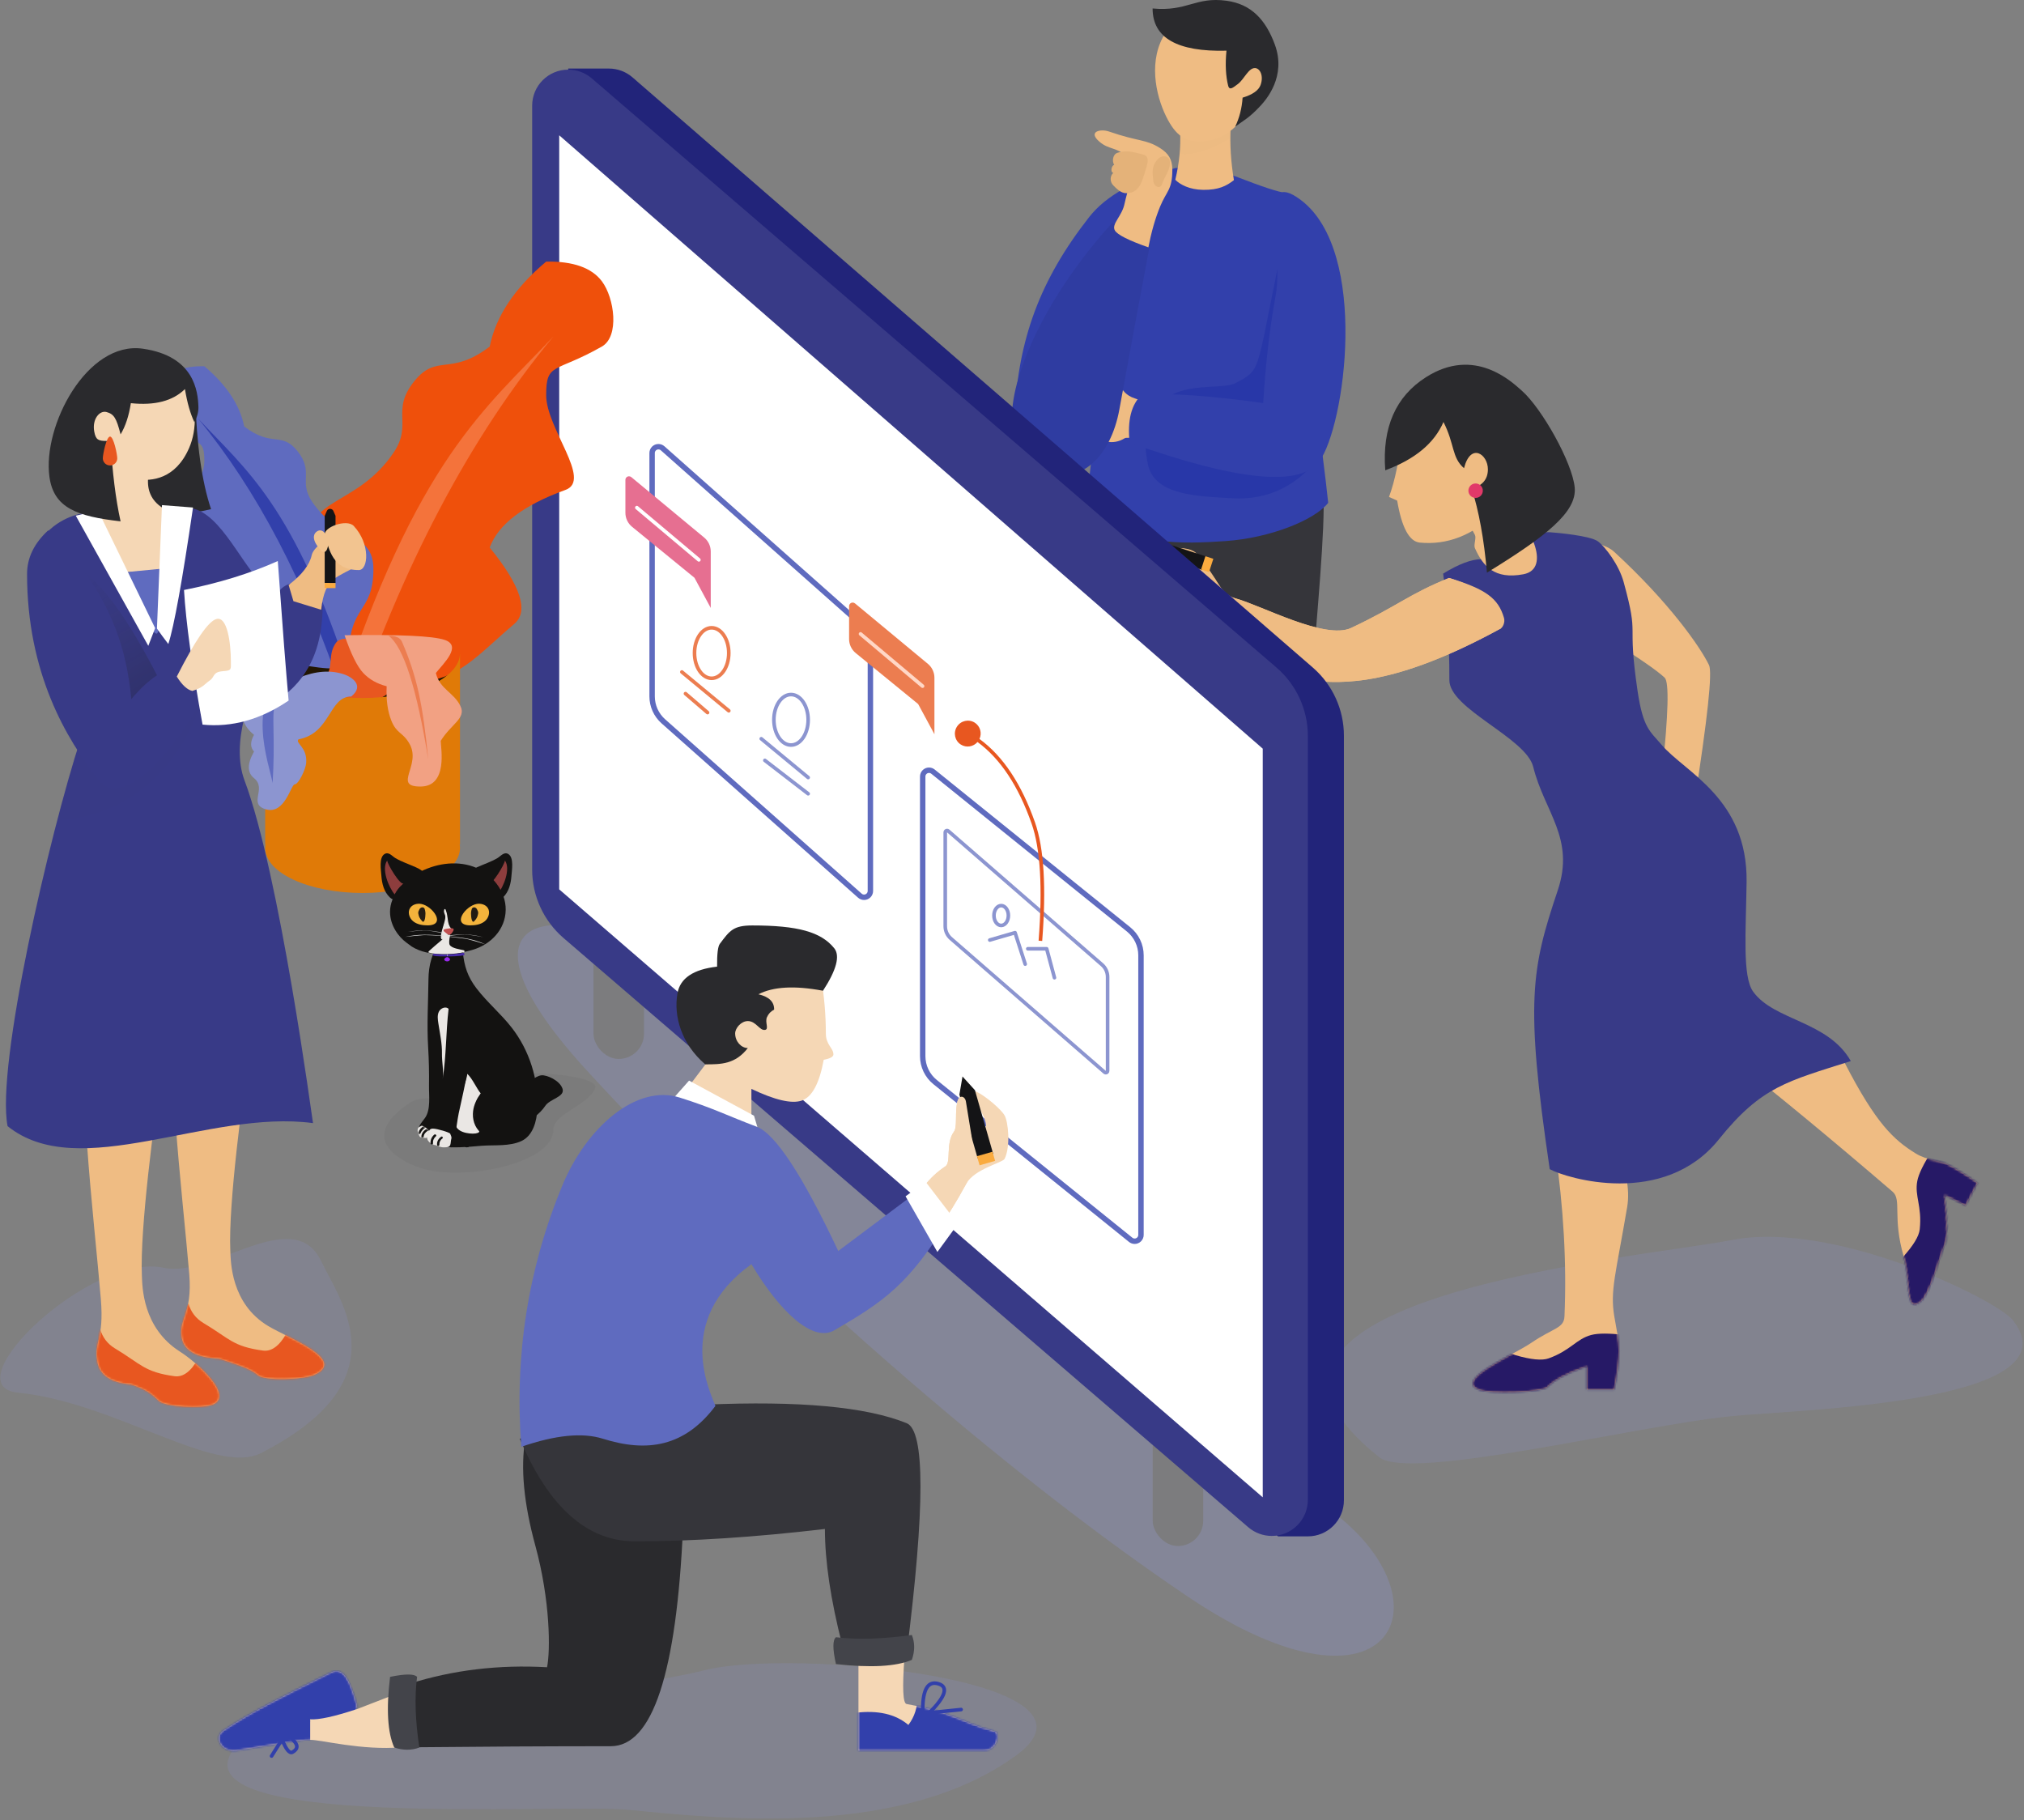 <?xml version="1.0" encoding="UTF-8"?>
<svg width="1023px" height="920px" viewBox="0 0 1023 920" version="1.1" xmlns="http://www.w3.org/2000/svg" xmlns:xlink="http://www.w3.org/1999/xlink">
    <rect x="0" y="0" width="1023" height="920" fill="#808080" stroke="none"/>
    <!-- Generator: Sketch 53.2 (72643) - https://sketchapp.com -->
    <title>Components</title>
    <desc>Created with Sketch.</desc>
    <defs>
        <path d="M0.255,26.19 C2.671,28.601 7.409,31.186 14.393,31.266 C22.078,31.353 26.116,29.319 29.876,26.355 C28.343,17.116 27.793,8.331 28.227,-2.84217094e-14 L2.671,1.923 C3.07,9.613 2.264,17.702 0.255,26.19 Z" id="path-1"></path>
        <path d="M77.961,3.598 C56.636,30.638 46.235,37.064 33.941,41.693 C28.032,43.917 20.964,42.964 17.458,43.917 C12.939,45.145 7.291,47.282 0.514,50.327 L4.246,62.636 L15.614,59.521 C11.646,72.431 10.062,80.705 10.863,84.343 C12.339,91.049 13.299,110.284 17.458,114.91 C24.125,122.327 24.125,105.385 30.028,93.956 C39.514,75.588 36.381,65.95 41.788,62.873 C77.528,42.533 108.232,25.814 133.898,12.716 L104.232,2.119 C89.518,-0.445 80.761,0.048 77.961,3.598 Z" id="path-3"></path>
        <path d="M0.897,32.951 C-0.652,23.845 1.518,12.862 7.407,-2.25099939e-11 L37.384,3.101 C33.025,33.072 31.424,61.415 32.58,88.127 C32.847,94.286 38.012,93.834 49.303,101.505 C59.217,108.241 88.05,120.074 76.116,125.145 C70.165,127.674 43.72,126.443 41.331,123.999 C37.603,120.184 30.926,116.664 21.301,113.44 L21.301,125.145 L7.407,125.145 C5.787,116.665 4.978,110.075 4.978,105.375 C4.978,100.47 6.365,94.355 7.407,88.127 C9.574,75.169 6.712,67.137 0.897,32.951 Z" id="path-5"></path>
        <path d="M4.394,0.517 L38.922,4.973 C35.058,31.448 27.852,85.139 28.878,108.735 C29.114,114.176 29.064,135.506 48.096,146.886 C58.383,153.038 88.507,164.201 70.938,171.678 C65.664,173.922 45.998,174.664 42.81,171.678 C39.337,168.425 31.807,166.174 23.275,163.325 C11.975,162.827 5.682,159.398 4.394,153.038 C2.463,143.498 9.817,141.059 8.132,120.673 C4.902,81.607 -5.925,-6.22 4.394,0.517 Z" id="path-7"></path>
        <path d="M4.392,0.52 L38.896,5.007 C35.035,31.664 27.834,85.724 28.859,109.483 C29.095,114.961 29.095,135.835 48.064,147.896 C56.883,153.503 75.359,170.128 64.787,174.639 C59.516,176.888 40.692,175.865 37.506,172.858 C34.036,169.583 31.786,167.316 23.26,164.448 C13.09,163.585 7.444,159.703 6.321,152.803 C4.637,142.453 9.81,142.029 8.126,121.502 C4.899,82.168 -5.921,-6.262 4.392,0.52 Z" id="path-9"></path>
        <path d="M38.081,117.098 C22.105,165.9 -4.818,282.789 1.093,312.969 C37.179,342.09 102.708,304.312 155.475,311.444 C155.191,310.614 138.805,186.086 120.801,138.078 C117.415,129.048 117.93,117.622 120.801,106.32 C121.679,102.862 135.53,102.852 147.698,88.846 C156.123,79.147 160.335,66.177 160.335,49.934 C152.143,49.934 146.621,46.222 143.769,38.798 C136.508,41.479 138.805,45.216 132.22,48.889 C125.635,52.562 135.858,44.623 128.833,37.71 C118.112,27.159 106.983,-0.213 91.08,0.432 C85.091,0.675 82.599,49.147 76.963,63.514 C74.182,70.605 44.779,2.175 38.081,3.46 C32.426,4.545 19.465,9.418 14.177,23.806 C10.651,33.398 24.932,54.785 57.02,87.968 C48.025,96.298 41.712,106.008 38.081,117.098 Z" id="path-11"></path>
        <linearGradient x1="32.37%" y1="0%" x2="72.433%" y2="110.138%" id="linearGradient-13">
            <stop stop-color="#2D2D32" stop-opacity="0" offset="0%"></stop>
            <stop stop-color="#141416" offset="100%"></stop>
        </linearGradient>
        <path d="M8.199,12.591 L26.084,19.518 C25.595,18.242 25.595,16.994 26.084,15.774 C27.221,12.94 30.481,-3.323 38.514,0.681 C62.407,12.591 79.524,20.938 93.306,30.318 C98.03,33.533 94.297,41.5 86.376,40.288 C64.542,36.946 56.292,34.871 49.147,34.871 C43.585,34.871 23.164,40.303 3.251,38.64 C-0.359,28.421 0.532,25.06 0.532,24.506 C0.532,24.137 3.087,20.165 8.199,12.591 Z" id="path-14"></path>
        <path d="M47.062,0.68 C48.196,15.981 47.844,23.801 46.005,24.14 C21.545,28.649 18.454,33.419 1.396,38.009 C-1.426,38.768 0.001,47.671 6.947,47.671 C25.709,47.671 46.83,47.671 70.31,47.671 L70.31,0.608 L47.062,0.68 Z" id="path-16"></path>
        <path d="M3.837,0.032 C3.165,-0.292 2.27373675e-13,1.935 2.27373675e-13,2.785 C2.27373675e-13,4.108 0.788,4.527 0.886,5.812 C0.938,6.513 4.382,6.144 4.723,5.524 C5.018,4.987 7.016,1.548 4.723,0.511 L3.837,0.032 Z" id="path-18"></path>
    </defs>
    <g id="ComPro" stroke="none" stroke-width="1" fill="none" fill-rule="evenodd">
        <g id="Cover" transform="translate(-835, -80)">
            <g id="Components" transform="translate(835.153, 80)">
                <path d="M271.224,622.276 C335.379,621.01 568.729,623.953 691.4,609.885 C772.99,600.528 795.967,674.236 670.37,689.734 C544.772,705.233 380.338,701.177 266.83,688.328 C148.014,674.878 207.069,623.542 271.224,622.276 Z" id="Rectangle" fill="#8C95D0" opacity="0.3" transform="translate(478.516, 654.413) rotate(41) translate(-478.516, -654.413) "></path>
                <path d="M131.664,734.475 C108.916,746.101 57.723,708.728 8.976,703.898 C-24.972,700.534 45.685,632.688 82.75,640.802 C106.74,646.055 148.092,608.234 162.141,637.344 C172.49,658.788 203.024,698.003 131.664,734.475 Z" id="Path-12" fill="#8C95D0" opacity="0.2"></path>
                <path d="M696.948,736.505 C595.023,655.521 827.992,635.954 875.141,626.742 C927.111,616.587 1009.42,657.082 1017.376,667.433 C1049.539,709.277 909.089,712.394 875.141,715.758 C826.393,720.588 712.618,748.956 696.948,736.505 Z" id="Path-12" fill="#8C95D0" opacity="0.2"></path>
                <path d="M513.534,887.175 C456.505,928.836 366.43,919.577 317.683,914.746 C283.735,911.383 86.213,925.265 118.376,883.421 C126.333,873.07 311.412,855.764 355.556,844.271 C399.474,832.837 566.341,848.598 513.534,887.175 Z" id="Path-12" fill="#8C95D0" opacity="0.2"></path>
                <g id="man" transform="translate(511.347, 0)">
                    <g id="Group-12" transform="translate(62.908, 401.923) scale(-1, 1) translate(-62.908, -401.923) translate(0.691, 220.298)">
                        <path d="M60.532,332.482 C55.053,340.951 55.053,346.294 56.162,350.921 C57.084,354.459 63.412,358.123 70.252,355.496 C78.863,352.188 80.641,352.519 84.202,354.787 C94.844,361.564 109.163,364.315 114.409,362.086 C121.075,359.254 129.422,350.921 119.945,347.448 C114.033,345.283 101.545,340.079 82.478,331.839 C72.699,331.584 65.384,331.799 60.532,332.482 Z" id="Path-42" fill="#3240AB"></path>
                        <path d="M56.41,325.1 L60.156,333.551 C63.752,334.764 68.331,336 73.892,337.26 C78.471,338.297 81.286,338.297 82.337,337.26 L82.337,328.1 L56.41,325.1 Z" id="Path-41" fill="#EFBC83"></path>
                        <path d="M0.841,0.809 C-6.39,3.995 44.764,308.695 55.737,326.926 C65.772,328.752 74.631,329.559 82.316,329.347 C85.732,140.842 85.732,42.819 82.316,35.277 C74.486,17.996 8.072,-2.377 0.841,0.809 Z" id="Path-40" fill="#2A2A2D"></path>
                    </g>
                    <g id="Group-11" transform="translate(118.212, 400.197) scale(-1, 1) translate(-118.212, -400.197) translate(78.808, 220.298)">
                        <path d="M15.446,330.612 C9.966,339.078 9.966,344.419 11.075,349.044 C11.997,352.58 18.325,356.243 25.165,353.617 C33.776,350.31 35.554,350.642 39.116,352.909 C49.758,359.682 59.656,360.158 64.903,357.93 C71.569,355.099 79.51,346.379 70.913,343.763 C64.577,341.836 53.403,337.237 37.392,329.969 C27.613,329.714 20.297,329.929 15.446,330.612 Z" id="Path-42" fill="#3240AB"></path>
                        <path d="M11.306,319.494 L15.565,330.885 C20.577,331.315 25.864,332.159 31.426,333.418 C36.004,334.455 38.421,333.977 38.676,331.984 L38.116,318.665 L11.306,319.494 Z" id="Path-41" fill="#EFBC83"></path>
                        <path d="M7.285,200.624 C3.921,225.223 0.756,302.861 11.73,321.085 C21.764,322.91 30.57,322.91 38.146,321.085 C68.253,145.448 81.599,53.86 78.182,46.321 C72.384,33.528 24.46,-29.314 1.99,17.41 C-5.883,33.779 13.422,155.745 7.285,200.624 Z" id="Path-40" fill="#35353A"></path>
                    </g>
                    <g id="Group-3">
                        <path d="M112.577,89.002 C126.608,94.443 135.093,97.233 138.031,97.373 C149.963,176.813 157.224,229.068 159.812,254.137 C153.051,262.869 130.427,271.921 107.969,273.473 C85.512,275.026 63.187,275.396 41.121,261.598 C36.706,242.896 40.732,233.499 41.121,224.722 C41.493,216.363 0.819,218.158 1.251,209.884 C3.262,171.352 14.057,141.529 39.059,109.638 C47.234,99.21 61.745,90.974 82.592,84.929 C92.902,83.891 102.897,85.248 112.577,89.002 Z" id="Path-92" fill="#3240AB"></path>
                        <path d="M134.295,135.356 C123.334,188.495 125.889,186.717 113.14,193.546 C106.144,197.294 85.245,192.489 75.617,203.724 C67.704,212.958 65.976,221.623 68.715,234.783 C72.001,250.575 94.421,250.829 111.109,251.824 C130.216,252.964 145.695,244.987 157.544,227.895 C146.592,190.414 138.842,159.567 134.295,135.356 Z" id="Path-97" fill="#1A2BA2" opacity="0.4"></path>
                        <path d="M79.533,224.756 C65.706,221.843 58.197,220.752 57.005,221.485 C50.964,225.202 44.268,223.679 36.915,216.915 L27.169,193.687 L36.915,174.997 C40.5,177.056 44.176,180.063 47.944,184.017 C54.838,191.252 53.319,198.437 62.007,201.33 C66.282,202.753 69.588,204.283 71.924,205.922 L79.533,224.756 Z" id="Path-98" fill="#EFBC83"></path>
                        <path d="M145.948,101.059 C180.703,127.164 168.287,215.736 155.278,233.265 C145.677,246.202 113.735,243.025 59.452,223.735 C58.249,212.433 60.303,204.349 65.615,199.483 C80.143,198.597 100.593,200.011 126.964,203.724 C128.197,183.532 130.288,165.461 133.238,149.509 C137.663,125.581 123.451,84.162 145.948,101.059 Z" id="Path-90" fill="#3240AB"></path>
                        <path d="M50.718,112.582 C17.073,149.646 0,188.951 0,210.503 C2.50486632e-16,217.912 0.228,231.659 19.187,238.787 C34.163,244.418 49.826,231.463 54.299,206.797 C58.725,182.392 64.106,153.378 70.442,119.756 C64.584,120.233 58.009,117.841 50.718,112.582 Z" id="Path-93" fill="#2F3CA1"></path>
                        <g id="Path-91" transform="translate(82.286, 64.688)">
                            <mask id="mask-2" fill="white">
                                <use xlink:href="#path-1"></use>
                            </mask>
                            <use id="Mask" fill="#EFBC83" xlink:href="#path-1"></use>
                            <path d="M0.212,12.497 C7.565,14.811 18.675,11.286 33.542,1.923 L28.931,-4.326 L1.756,0.961 C1.756,4.932 1.242,8.777 0.212,12.497 Z" fill="#2A2A2D" opacity="0.1" mask="url(#mask-2)"></path>
                        </g>
                        <path d="M76.237,18.883 C68.648,33.119 73.468,50.9 78.9,60.782 C83.466,69.091 88.768,73.051 100.053,70.994 C105.25,70.046 110.199,67.061 114.899,62.038 L127.793,43.043 L127.793,26.936 L105.342,14.427 C89.5,10.717 79.798,12.202 76.237,18.883 Z" id="Path-53" fill="#EFBC83"></path>
                        <path d="M71.065,4.283 C88.714,5.943 92.588,-1.757 108.399,0.377 C120.919,2.067 128.229,9.954 132.853,22.539 C138.779,38.668 128.383,50.44 125.643,53.423 C119.833,59.748 116.554,61.151 112.785,64.066 C114.937,59.587 116.193,54.685 116.554,49.362 C121.642,47.807 124.672,45.666 125.643,42.938 C127.332,38.194 125.273,34.499 122.851,34.399 C119.539,34.262 117.319,40.091 114.176,42.463 C111.517,44.47 110.041,45.686 109.302,43.532 C108.021,38.48 107.72,32.51 108.399,25.623 C83.51,26.255 71.065,19.142 71.065,4.283 Z" id="Path-64" fill="#2A2A2D"></path>
                        <path d="M52.003,116.48 C50.096,113.214 55.65,109.28 56.911,102.857 C57.881,97.918 63.146,83.323 57.78,78.808 C52.33,74.223 49.019,75.684 44.282,71.692 C38.089,66.473 44.756,64.998 49.014,66.473 C64.079,71.692 67.615,70.269 74.845,74.849 C79.009,77.488 81.039,80.51 81.039,85.737 C81.039,96.074 78.149,96.387 74.845,104.43 C72.396,110.39 70.427,117.254 68.937,125.022 C58.919,121.505 53.274,118.658 52.003,116.48 Z" id="Path-94" fill="#EFBC83"></path>
                        <path d="M51.176,93.676 C52.621,95.105 54.872,97.654 57.794,97.654 C61.787,97.654 64.737,95.444 66.537,89.037 C67.632,85.135 70.509,79.212 66.537,78.213 C62.874,77.292 58.412,75.467 53.194,77.275 C50.976,78.044 50.443,81.493 51.664,83.367 C50.517,83.367 49.435,86.815 51.176,87.404 C49.435,88.94 49.435,91.954 51.176,93.676 Z" id="Path-95" fill="#E4B279"></path>
                        <path d="M73.776,80.349 C75.778,78.194 79.432,78.665 79.734,81.365 C80.242,85.919 77.344,88.497 75.857,93.026 C74.948,95.797 71.763,94.452 71.442,91.574 C70.954,87.198 70.361,84.025 73.776,80.349 Z" id="Path-96" fill="#E4B279"></path>
                    </g>
                </g>
                <g id="woman" transform="translate(570.611, 169.594)">
                    <g id="Path-72" transform="translate(361.846, 423.937) scale(-1, 1) rotate(-11) translate(-361.846, -423.937) translate(294.832, 365.126)">
                        <mask id="mask-4" fill="white">
                            <use xlink:href="#path-3"></use>
                        </mask>
                        <use id="Mask" fill="#EFBC83" xlink:href="#path-3"></use>
                        <path d="M26.226,38.893 C29.129,46.079 30.581,51.497 30.581,55.147 C30.581,62.873 25.743,67.08 24.708,78.886 C24.397,82.432 26.355,87.691 30.581,94.662 L34.638,100.45 L22.838,118.795 L13.111,118.795 L-10.186,48.915 L26.226,38.893 Z" fill="#261966" mask="url(#mask-4)"></path>
                    </g>
                    <g id="Path-72" transform="translate(212.897, 470.942) scale(-1, 1) translate(-212.897, -470.942) translate(173.235, 407.572)">
                        <mask id="mask-6" fill="white">
                            <use xlink:href="#path-5"></use>
                        </mask>
                        <use id="Mask" fill="#EFBC83" xlink:href="#path-5"></use>
                        <path d="M2.216,97.596 C9.931,96.645 15.556,96.639 19.091,97.581 C26.572,99.574 29.387,105.335 40.55,109.38 C43.903,110.596 49.506,110.06 57.357,107.775 L64.018,105.347 L84.137,120.074 L79.92,130.26 L2.216,129.709 L2.216,97.596 Z" fill="#261966" mask="url(#mask-6)"></path>
                    </g>
                    <path d="M229.765,102.121 C236.758,105.824 241.18,105.722 245.115,109.334 C272.533,134.494 288.53,157.194 293.051,166.601 C294.788,170.214 292.312,193.399 285.626,236.155 L269.362,220.95 C272.506,191.094 272.921,175.083 270.609,172.917 C266.552,169.117 256.683,162.343 241.001,152.596 L229.765,102.121 Z" id="Path-70" fill="#EFBC83"></path>
                    <path d="M310.827,99.405 C307.203,99.643 290.393,101.161 286.518,103.995 C282.824,106.696 275.842,115.899 273.475,124.544 C265.334,154.278 271.94,142.202 266.434,179.604 C263.646,198.549 260.089,199.988 254.335,206.799 C242.53,220.772 210.78,233.85 211.326,276.172 C211.648,301.205 213.524,323.949 208.032,331.588 C197.425,346.341 170.224,346.341 158.647,366.701 C190.655,376.93 203.827,379.455 225.349,406.282 C253.225,441.028 302.645,425.882 310.827,421.335 C323.364,336.423 320.081,320.076 306.764,280.384 C297.938,254.077 313.5,240.845 319.176,217.981 C322.83,203.261 361.553,188.745 361.553,174.178 C361.553,153.494 362.604,135.541 364.706,120.318 C356.826,115.487 350.366,113.054 345.325,113.018 C335.898,112.951 320.084,98.795 310.827,99.405 Z" id="Path-67" fill="#383A87" transform="translate(261.676, 263.964) scale(-1, 1) translate(-261.676, -263.964) "></path>
                    <path d="M174.195,83.819 C170.866,91.235 167.962,98.418 165.481,105.37 C162.906,112.586 163.574,119.275 171.014,120.665 C185.658,123.401 191.45,116.454 195.469,107.456 C196.228,105.758 194.638,102.412 195.469,100.753 C197.487,96.729 201.016,91.084 206.059,83.819 L178.328,80.238 L174.195,83.819 Z" id="Path-68" fill="#EFBC83" transform="translate(185.088, 100.753) scale(-1, 1) translate(-185.088, -100.753) "></path>
                    <path d="M137.861,49.148 C138.95,38.027 147.293,36.451 156.756,32.645 C163.065,30.108 171.986,30.507 183.518,33.842 C187.604,58.685 189.647,71.106 189.647,71.106 C189.647,71.106 188.131,77.364 185.1,89.88 C173.384,101.039 160.637,105.962 146.858,104.649 C141.538,104.142 137.723,97.066 135.414,83.422 L131.294,81.585 C134.379,73.175 136.568,62.363 137.861,49.148 Z" id="Path-65" fill="#EFBC83"></path>
                    <path d="M180.077,38.587 C189.054,46.051 201.487,48.851 217.376,46.989 C209.021,26.988 195.767,16.124 177.613,14.397 C148.552,11.633 140.085,36.219 137.61,42.468 C132.618,55.072 131.363,86.531 136.006,98.212 C140.648,109.893 160.404,113.632 195.063,116.425 C188.719,100.679 184.578,86.888 182.638,75.053 C177.137,76.21 173.24,74.575 170.949,70.148 C167.414,63.317 172.444,53.876 181.426,64.117 C184.567,56.444 180.073,51.21 180.077,38.587 Z" id="Path-66" fill="#2A2A2D" transform="translate(175.246, 65.303) scale(-1, 1) rotate(27) translate(-175.246, -65.303) "></path>
                    <ellipse id="Oval" fill="#E13969" transform="translate(175.059, 78.414) scale(-1, 1) translate(-175.059, -78.414) " cx="175.059" cy="78.414" rx="3.647" ry="3.647"></ellipse>
                    <g id="Group-2" transform="translate(96.424, 124.714) scale(-1, 1) rotate(33) translate(-96.424, -124.714) translate(27.13, 54.962)">
                        <path d="M13.395,103.433 C35.002,99.212 43.011,101.194 68.696,97.664 C83.036,95.693 100.566,63.327 109.55,53.307 C113.562,48.834 112.779,47.816 112.779,38.7 C112.779,29.583 113.375,30.316 113.636,24.256 C113.777,20.996 116.996,17.62 123.292,14.126 C121.289,23.755 120.756,28.266 121.692,27.66 C125.818,24.988 127.857,20.775 127.429,18.782 C126.072,12.466 123.033,8.616 124.2,8.616 C125.366,8.616 129.706,10.419 134.696,18.782 C136.001,20.968 137.091,27.938 136.145,38.7 C135.808,42.522 126.269,49.958 122.381,62.623 C115.405,85.347 110.083,100.998 100.001,109.062 C87.792,118.829 66.753,134.436 5.417,139.083 C4.337,139.165 1.818,137.836 1.104,135.454 C-1.843,125.618 0.821,118.371 13.395,103.433 Z" id="Path-69" fill="#EFBC83"></path>
                        <g id="Group" transform="translate(122.906, 17.882) rotate(39) translate(-122.906, -17.882) translate(119.259, -1.721)">
                            <polygon id="Rectangle" fill="#141416" points="0 7.036 3.573 0 7.063 7.036 7.063 35.181 0 35.181"></polygon>
                            <rect id="Rectangle" fill="#FAAB3F" x="0" y="34.478" width="7.063" height="4.222"></rect>
                        </g>
                        <path d="M13.395,103.433 C35.002,99.212 43.011,101.194 68.696,97.664 C83.036,95.693 100.566,63.327 109.55,53.307 C113.562,48.834 112.886,40.97 112.886,39.403 C112.886,37.836 120.288,28.569 121.692,27.66 C125.818,24.988 127.857,20.775 127.429,18.782 C126.072,12.466 123.033,8.616 124.2,8.616 C125.366,8.616 129.706,10.419 134.696,18.782 C136.001,20.968 137.091,27.938 136.145,38.7 C135.808,42.522 126.269,49.958 122.381,62.623 C115.405,85.347 110.083,100.998 100.001,109.062 C87.792,118.829 66.753,134.436 5.417,139.083 C4.337,139.165 5.72,135.432 5.417,134.41 C2.497,124.559 0.821,118.371 13.395,103.433 Z" id="Path-69" fill="#EFBC83"></path>
                    </g>
                </g>
                <g id="board" transform="translate(268.817, 34.648)">
                    <rect id="Rectangle" fill="#7C7C7E" x="313.647" y="662.874" width="25.529" height="83.885" rx="12.765"></rect>
                    <rect id="Rectangle" fill="#7C7C7E" x="31" y="416.69" width="25.529" height="83.885" rx="12.765"></rect>
                    <path d="M18.235,405.214 L18.235,5.68434189e-14 L38.781,6.75015599e-14 C43.171,6.66950411e-14 47.414,1.584 50.731,4.461 L394.579,302.76 C404.561,311.419 410.294,323.983 410.294,337.197 L410.294,723.64 C410.294,733.712 402.13,741.876 392.058,741.876 L376.99,741.876 L33.688,439.421 C23.864,430.767 18.235,418.306 18.235,405.214 Z" id="Path-139" fill="#22247A"></path>
                    <path d="M9.65431582e-15,404.893 L1.0658141e-14,18.778 C9.42475065e-15,8.707 8.164,0.543 18.236,0.543 C22.601,0.543 26.821,2.108 30.13,4.956 L376.205,302.751 C386.27,311.411 392.059,324.029 392.059,337.308 L392.059,723.422 C392.059,733.493 383.894,741.658 373.823,741.658 C369.458,741.658 365.237,740.092 361.929,737.245 L15.854,439.45 C5.789,430.789 1.08207505e-13,418.171 1.0658141e-13,404.893 Z" id="Path-139" fill="#383A87"></path>
                    <polygon id="Path-140" fill="#FFFFFF" points="13.673 33.736 369.265 343.746 369.265 722.141 13.673 414.866"></polygon>
                    <g id="Group-6" transform="translate(196.029, 348.305)">
                        <path d="M6.562,7.049 C5.995,6.592 5.288,6.342 4.559,6.342 C2.796,6.342 1.368,7.771 1.368,9.534 L1.368,150.843 C1.368,155.944 3.676,160.771 7.647,163.974 L106.496,243.694 C107.064,244.151 107.771,244.401 108.5,244.401 C110.262,244.401 111.691,242.972 111.691,241.21 L111.691,99.9 C111.691,94.799 109.383,89.972 105.412,86.77 L6.562,7.049 Z" id="Rectangle" stroke="#5F6BBF" stroke-width="2.735"></path>
                        <path d="M14.275,37.051 C14.109,36.906 13.896,36.827 13.677,36.827 C13.173,36.827 12.765,37.235 12.765,37.739 L12.765,85.201 C12.765,87.577 13.794,89.835 15.586,91.394 L93.313,158.985 C93.479,159.129 93.692,159.209 93.912,159.209 C94.415,159.209 94.824,158.8 94.824,158.297 L94.824,110.834 C94.824,108.459 93.794,106.2 92.002,104.642 L14.275,37.051 Z" id="Rectangle" stroke="#8C95D0" stroke-width="1.824"></path>
                        <ellipse id="Oval" stroke="#8C95D0" stroke-width="1.824" cx="41.029" cy="79.782" rx="3.647" ry="5.015"></ellipse>
                        <polyline id="Path-141" stroke="#8C95D0" stroke-width="1.824" stroke-linecap="round" stroke-linejoin="round" points="35.269 92.168 48.051 88.444 53.171 104.338"></polyline>
                        <polyline id="Path-142" stroke="#8C95D0" stroke-width="1.824" stroke-linecap="round" stroke-linejoin="round" points="54.483 96.586 64.028 96.586 67.962 111.21"></polyline>
                    </g>
                    <path id="Path-2" d="M226.085,338.842 C237.998,347.53 247.357,361.62 254.18,381.088 C258.7,393.988 259.895,413.928 257.792,440.944 L255.974,440.803 C258.059,414.017 256.878,394.301 252.459,381.691 C245.766,362.595 236.64,348.833 225.098,340.379 C223.018,342.809 219.437,343.421 216.676,341.679 C213.639,339.763 212.745,335.727 214.678,332.663 C216.61,329.6 220.638,328.669 223.675,330.584 C226.466,332.345 227.447,335.899 226.085,338.842 Z" fill="#E85720" fill-rule="nonzero"></path>
                    <g id="Group-9" transform="translate(59.265, 189.653)">
                        <path d="M6.677,2.281 C6.093,1.763 5.339,1.477 4.559,1.477 C2.796,1.477 1.368,2.905 1.368,4.668 L1.368,127.657 C1.368,132.481 3.433,137.075 7.042,140.276 L106.382,228.403 C106.966,228.921 107.719,229.207 108.5,229.207 C110.262,229.207 111.691,227.778 111.691,226.016 L111.691,103.026 C111.691,98.202 109.626,93.609 106.017,90.408 L6.677,2.281 Z" id="Rectangle" stroke="#5F6BBF" stroke-width="2.735"></path>
                        <g id="Group-8" transform="translate(16.412, 93.003)" stroke-width="1.824">
                            <ellipse id="Oval" stroke="#EC7D50" cx="15.044" cy="12.765" rx="8.662" ry="12.765"></ellipse>
                            <path d="M0,22.339 L23.706,41.943" id="Line" stroke="#EC7D50" stroke-linecap="round"></path>
                            <path d="M1.824,33.28 L12.975,42.854" id="Line" stroke="#EC7D50" stroke-linecap="round"></path>
                            <ellipse id="Oval" stroke="#8C95D0" cx="55.162" cy="46.501" rx="8.662" ry="12.765"></ellipse>
                            <path d="M40.118,56.075 L63.824,75.679" id="Line" stroke="#8C95D0" stroke-linecap="round"></path>
                            <path d="M41.941,67.017 L63.824,83.885" id="Line" stroke="#8C95D0" stroke-linecap="round"></path>
                        </g>
                    </g>
                    <g id="Group-8" transform="translate(46.5, 203.33)">
                        <path d="M3.618,3.171 L40.468,33.737 C42.556,35.469 43.765,38.042 43.765,40.755 L43.765,69.296 L35.537,54.042 L3.98,28.266 C1.86,26.535 0.63,23.942 0.63,21.205 L0.63,4.575 C0.63,3.568 1.447,2.751 2.454,2.751 C2.879,2.751 3.291,2.9 3.618,3.171 Z" id="Rectangle" fill="#E66F91"></path>
                        <path d="M6.42,18.607 L37.762,44.99" id="Line-2" stroke="#FFFFFF" stroke-width="1.824" stroke-linecap="round" stroke-linejoin="round"></path>
                    </g>
                    <g id="Group-7" transform="translate(159.559, 267.156)">
                        <path d="M3.618,3.171 L40.468,33.737 C42.556,35.469 43.765,38.042 43.765,40.755 L43.765,69.296 L35.537,54.042 L3.98,28.266 C1.86,26.535 0.63,23.942 0.63,21.205 L0.63,4.575 C0.63,3.568 1.447,2.751 2.454,2.751 C2.879,2.751 3.291,2.9 3.618,3.171 Z" id="Rectangle" fill="#EC7D50"></path>
                        <path d="M6.42,18.607 L37.762,44.99" id="Line-2" stroke="#FFD7C6" stroke-width="1.824" stroke-linecap="round" stroke-linejoin="round"></path>
                    </g>
                </g>
                <g id="Plant" transform="translate(194.508, 291.774) scale(-1, 1) translate(-194.508, -291.774) translate(79.17, 132.21)">
                    <ellipse id="Oval" fill="#221603" cx="126.735" cy="202.418" rx="49.235" ry="22.795"></ellipse>
                    <g id="Group-2">
                        <path d="M137.316,207.956 C137.316,221.043 109.002,213.035 100.635,212.736 C78.417,211.943 69.106,199.275 50.072,183.141 C42.595,176.804 46.731,163.932 62.48,144.524 C58.19,132.809 45.42,123.098 24.17,115.391 C10.553,110.452 33.942,84.332 33.942,67.529 C33.942,50.742 29.597,56.505 5.788,42.941 C-3.196,37.823 -0.551,18.37 5.788,9.953 C10.947,3.103 20.331,-0.211 33.942,0.01 C49.918,13.423 59.43,27.733 62.48,42.941 C82.465,58.225 89.134,46.209 100.635,60.515 C112.71,75.536 101.123,82.014 111.182,96.739 C129.817,124.019 155,118.466 155,144.524 C155,176.742 137.316,169.343 137.316,207.956 Z" id="Path-17" fill="#EF500B"></path>
                        <path d="M139.438,223.447 C140.826,227.717 138.932,231.345 133.757,234.331 C106.984,154.203 72.48,88.691 30.244,37.795 C64.646,74.385 99.198,99.628 139.438,223.447 Z" id="Path-18" fill="#F4733B"></path>
                    </g>
                    <g id="Group-3" transform="translate(121.265, 52.884)">
                        <path d="M12.483,147.445 C12.483,120.067 1.02017047e-15,125.313 0,102.47 C0,83.995 17.776,87.932 30.93,68.59 C38.031,58.149 29.852,53.556 38.376,42.906 C46.493,32.763 51.201,41.283 65.308,30.446 C67.461,19.663 74.176,9.517 85.453,0.007 C95.06,-0.15 101.685,2.2 105.326,7.057 C109.801,13.025 111.667,26.818 105.326,30.446 C88.52,40.063 85.453,35.977 85.453,47.879 C85.453,59.793 101.963,78.313 92.351,81.814 C77.351,87.279 68.337,94.164 65.308,102.47 C76.425,116.231 79.345,125.357 74.067,129.85 C60.631,141.289 54.059,150.271 38.376,150.834 C32.469,151.046 12.483,156.723 12.483,147.445 Z" id="Path-17" fill="#5F6BBF"></path>
                        <path d="M11.629,158.219 C40.017,70.303 64.392,52.38 88.661,26.401 C58.866,62.538 34.524,109.053 15.637,165.946 C11.986,163.827 10.65,161.251 11.629,158.219 Z" id="Path-18" fill="#3240AB"></path>
                    </g>
                    <path d="M129.134,191.368 C129.134,191.368 137.421,188.934 140.089,192.54 C144.614,198.656 141.12,204.498 145.645,210.624 C148.662,214.708 145.738,220.303 136.874,227.408 L121.478,230.684 C122.404,224.402 122.404,221.26 121.478,221.26 C116.461,221.26 112.135,217.849 108.5,211.026 C122.256,197.921 129.134,191.368 129.134,191.368 Z" id="Path-20" fill="#E85720"></path>
                    <path d="M77.5,197.859 C77.5,210.417 99.543,220.597 126.735,220.597 C153.927,220.597 175.971,210.417 175.971,197.859 L175.971,294.495 L175.802,294.495 C175.914,295.12 175.971,295.752 175.971,296.39 C175.971,308.948 153.927,319.128 126.735,319.128 C99.543,319.128 77.5,308.948 77.5,296.39 C77.5,295.752 77.557,295.12 77.669,294.495 L77.5,294.495 L77.5,197.859 Z" id="Combined-Shape" fill="#E07A07"></path>
                    <path d="M85.34,191.181 C91.414,189.207 108.252,188.431 135.853,188.853 C132.579,198.354 129.428,204.717 126.4,207.941 C123.383,211.153 119.438,213.389 114.563,214.65 C114.888,221.505 114.089,227.317 112.168,232.087 C109.495,238.726 106.371,237.774 102.988,243.79 C96.9,254.614 111.655,265.332 97.534,265.332 C83.413,265.332 87.232,245.778 87.232,242.236 C81.925,233.641 74.289,230.878 77.249,224.702 C80.61,217.692 87.702,216.214 89.699,207.941 C85.836,203.126 76.227,194.142 85.34,191.181 Z" id="Path-19" fill="#F2A183"></path>
                    <path d="M84.864,240.335 C93.252,222.885 102.006,211.465 121.011,191.351 C97.681,219.332 86.34,238.037 86.987,247.468 C84.594,244.747 83.886,242.37 84.864,240.335 Z" id="Path-18" fill="#EC7D50" transform="translate(102.725, 219.409) scale(-1, 1) rotate(131) translate(-102.725, -219.409) "></path>
                    <path d="M135.77,208.747 C142.678,206.299 150.456,206.847 159.104,210.391 C165.613,203.301 171.654,202.342 177.228,207.515 C185.283,214.991 194.056,229.174 181.603,239.206 C183.571,242.697 183.571,245.51 181.603,247.645 C185.094,253.823 185.094,258.308 181.603,261.1 C174.901,266.459 184.964,274.236 175.48,276.879 C165.996,279.522 162.939,264.211 161.022,264.211 C159.104,264.211 155.52,256.683 155.249,253.469 C154.562,245.311 161.022,243.394 159.104,241.467 C142.708,238.378 143.829,219.829 132.471,219.829 C125.319,213.997 132.815,209.794 135.77,208.747 Z" id="Path-21" fill="#8C95D0"></path>
                    <path d="M150.151,257.093 C143.477,230.405 177.869,217.187 186.022,212.103 C156.897,241.61 153.142,234.583 155.7,257.402 C152.506,256.708 153.192,257.469 150.151,257.093 Z" id="Path-18" fill="#5F6BBF" transform="translate(167.659, 234.753) rotate(132) translate(-167.659, -234.753) "></path>
                </g>
                <g id="woman" transform="translate(2.582, 175.976)">
                    <g id="Path-99" transform="translate(84.794, 347.393)">
                        <mask id="mask-8" fill="white">
                            <use xlink:href="#path-7"></use>
                        </mask>
                        <use id="Mask" fill="#EFBC83" xlink:href="#path-7"></use>
                        <path d="M7.702,135.437 C8.946,139.753 11.48,143.052 15.304,145.332 C28.468,153.18 30.062,157.155 45.338,159.252 C49.719,159.854 53.723,156.903 57.349,150.399 C73.686,153.772 82.953,156.866 85.15,159.683 C87.347,162.5 84.072,167.088 75.324,173.446 L45.338,180.082 L9.993,166.541 L0.656,148.752 L7.702,135.437 Z" fill="#E85720" mask="url(#mask-8)"></path>
                    </g>
                    <g id="Path-99" transform="translate(40.118, 359.247)">
                        <mask id="mask-10" fill="white">
                            <use xlink:href="#path-9"></use>
                        </mask>
                        <use id="Mask" fill="#EFBC83" xlink:href="#path-9"></use>
                        <path d="M7.697,136.368 C8.94,140.714 11.472,144.035 15.294,146.331 C28.449,154.233 30.042,158.236 45.308,160.347 C49.686,160.953 53.687,157.981 57.312,151.434 L75.275,174.639 L45.308,181.32 L9.986,167.686 L0.656,149.775 L7.697,136.368 Z" fill="#E85720" mask="url(#mask-10)"></path>
                    </g>
                    <path d="M67.121,82.669 C80.029,84.646 92.303,84.212 103.941,81.367 C99.25,67.424 96.584,48.359 95.943,24.173 L75.696,10.942 L41.029,29.722 L45.586,76.714 L67.121,82.669 Z" id="Path-50" fill="#2A2A2D"></path>
                    <path d="M72.31,63.983 C71.288,70.826 73.237,76.109 78.159,79.83 C83.173,83.623 91.16,85.854 102.118,86.525 L99.844,110.705 L20.059,115.798 L21.594,95.755 L47.243,84.806 L51.46,53.796 L72.31,63.983 Z" id="Path-51" fill="#F5D7B5"></path>
                    <path d="M91.904,14.656 C96.668,28.969 96.989,40.887 92.867,50.409 C86.029,66.205 73.851,67.438 66.303,66.205 C61.371,65.4 55.426,62.442 48.466,57.332 L41.029,36.02 L57.114,22.504 L85.066,12.765 L91.904,14.656 Z" id="Path-48" fill="#F5D7B5"></path>
                    <polygon id="Path-56" fill="#5F6BBF" points="57.441 113.549 81.147 111.239 80.181 150.446 75.512 150.446"></polygon>
                    <g id="Path-63" transform="translate(0, 80.238)">
                        <mask id="mask-12" fill="white">
                            <use xlink:href="#path-11"></use>
                        </mask>
                        <use id="Mask" fill="#383A87" xlink:href="#path-11"></use>
                        <path d="M22.093,158.137 C47.252,158.947 83.532,145.031 99.223,97.647 C100.785,92.303 78.601,100.626 32.669,122.616 C27.912,130.648 24.387,142.488 22.093,158.137 Z" fill="#141416" opacity="0.1" mask="url(#mask-12)"></path>
                    </g>
                    <polygon id="Path-55" fill="#FFFFFF" points="75.676 141.49 46.811 82.061 35.559 84.662 72.221 150.446"></polygon>
                    <path d="M90.74,20.676 C84.614,26.694 75.503,29.068 63.407,27.8 C62.408,34.226 60.675,39.484 58.209,43.573 C56.107,35.29 54.848,33.31 51.118,32.282 C47.625,31.318 43.764,35.824 44.889,42.103 C45.646,46.332 46.967,46.896 51.118,46.896 C52.079,46.896 52.757,46.896 53.152,46.896 C54.044,62.734 55.73,76.28 58.209,87.532 C36.085,85.006 24.418,80.72 22.253,65.049 C18.69,39.258 41.275,-3.77 69.454,0.265 C95.528,3.998 97.308,21.91 97.553,29.702 C97.63,32.138 96.955,34.717 95.528,37.44 C93.466,33.141 91.87,27.553 90.74,20.676 Z" id="Path-49" fill="#2A2A2D"></path>
                    <path d="M52.882,59.267 C54.897,59.267 56.529,57.661 56.529,55.681 C56.529,53.701 54.706,44.678 52.882,44.678 C51.059,44.678 49.235,53.701 49.235,55.681 C49.235,57.661 50.868,59.267 52.882,59.267 Z" id="Oval" fill="#E85720"></path>
                    <path d="M64.017,184.182 C52.865,154.938 42.164,129.711 31.912,108.503 C45.659,113.692 61.766,135.035 80.235,172.533 L64.017,184.182 Z" id="Path-62" fill="url(#linearGradient-13)" opacity="0.3"></path>
                    <path d="M21.605,92.091 C14.496,98.651 10.941,105.995 10.941,114.125 C10.941,163.79 30.524,197.542 47.452,218.475 C60.776,234.95 89.269,196.123 96.61,182.418 C99.091,177.787 99.091,173.256 96.61,168.827 L89.249,162.466 C85.388,161.622 81.821,162.167 78.548,164.098 C73.583,167.028 68.61,171.452 63.631,177.37 C62.416,164.16 59.719,152.188 55.538,141.455 C50.965,129.715 44.91,119.214 37.371,109.951 L21.605,92.091 Z" id="Path-52" fill="#383A87"></path>
                    <path d="M76.588,141.701 L79.131,79.326 L94.824,80.539 C89.398,117.636 85.237,140.634 82.34,149.534 C80.061,146.564 78.143,143.953 76.588,141.701 Z" id="Path-54" fill="#FFFFFF"></path>
                    <path d="M90.265,122.218 C107.813,118.76 123.615,113.885 137.672,107.592 C140.088,141.23 141.913,164.734 143.147,178.105 C129.037,187.692 114.536,191.746 99.642,190.269 C94.372,161.289 91.247,138.605 90.265,122.218 Z" id="Path-58" fill="#FFFFFF"></path>
                    <path d="M86.618,165.985 C95.854,147.793 102.512,138.098 106.592,136.902 C112.144,135.274 113.954,148.925 113.954,158.408 C113.954,162.419 114.449,162.909 110.03,163.252 C104.543,163.678 106,166.069 103.322,167.931 C100.487,169.902 100.076,171.491 94.484,173.241 C91.944,172.707 89.322,170.289 86.618,165.985 Z" id="Path-57" fill="#F5D7B5"></path>
                    <path d="M143.147,119.708 C149.86,114.576 153.753,109.537 154.826,104.591 C155.645,100.817 162.135,95.739 174.297,89.356 L181.441,108.381 C173.474,112.275 168.444,114.943 166.35,116.384 C162.674,118.913 160.425,124.188 159.602,132.21 L145.581,127.89 L143.147,119.708 Z" id="Path-59" fill="#EFBC83"></path>
                    <g id="Group" transform="translate(161.382, 78.414)">
                        <path d="M0,6.342 L1.063,3.897 C1.464,2.974 2.539,2.551 3.462,2.952 C3.886,3.136 4.224,3.474 4.408,3.897 L5.471,6.342 L5.471,40.283 L0,40.283 L0,6.342 Z" id="Rectangle" fill="#141416"></path>
                        <rect id="Rectangle" fill="#FAAB3F" x="0" y="40.283" width="5.471" height="2.571"></rect>
                    </g>
                    <path d="M161.471,94.629 C160.225,90.63 172.524,86.057 176.088,89.883 C184.56,98.98 183.442,112.151 178.617,112.151 C165.259,112.151 163.645,101.611 161.471,94.629 Z" id="Path-60" fill="#F2C490"></path>
                    <path d="M159.439,102.13 C162.417,105.305 163.638,99.267 163.071,96.907 C162.411,94.158 159.958,90.247 156.916,93.069 C155.557,94.33 154.912,97.303 159.439,102.13 Z" id="Path-61" fill="#F2C490"></path>
                </g>
                <g id="man" transform="translate(309.391, 677.919) scale(-1, 1) translate(-309.391, -677.919) translate(109.258, 467.75)">
                    <path d="M129.897,99.386 L129.897,82.602 C118.076,88.24 109.632,90.224 104.565,88.554 C99.276,86.811 95.535,79.924 93.341,67.893 C90.074,67.281 88.441,66.38 88.441,65.189 C88.441,61.937 92.266,60.373 92.266,54.575 C92.266,45.38 93.059,36.003 94.644,26.442 L136.316,28.174 L146.221,61.068 L165.029,85.978 L129.897,99.386 Z" id="Path-71" fill="#F5D7B5"></path>
                    <path d="M126.35,34.787 C118.865,30.908 107.984,30.312 93.708,32.998 C86.853,22.46 84.968,15.287 88.055,11.48 C94.743,3.231 106.529,-3.1946439e-14 129.431,0 C139.042,1.34068126e-14 140.851,2.603 145.861,9.302 C146.831,10.6 147.29,14.439 147.238,20.819 C159.252,22.191 165.926,26.685 167.261,34.299 C169.289,45.87 165.31,59.829 153.231,70.208 C145.334,70.208 138.103,70.208 131.692,61.968 C134.99,61.968 138.103,58.678 138.103,54.586 C138.103,51.858 135.044,48.328 131.692,48.328 C127.495,48.328 125.741,53.344 122.927,52.771 C120.91,52.36 123.151,48.898 122.029,46.36 C121.27,44.643 120.063,43.372 118.406,42.546 C118.313,38.624 120.961,36.038 126.35,34.787 Z" id="Path-73" fill="#2A2A2D"></path>
                    <polygon id="Path-75" fill="#FFFFFF" points="124.912 108.503 128.564 96.175 161.398 78.414 172.324 90.742"></polygon>
                    <g id="Group-5" transform="translate(0, 74.767)">
                        <path d="M42.541,56.927 C39.372,52.89 35.821,49.592 31.889,47.035 C28.752,44.995 31.889,35.425 27.533,29.492 C25.683,26.972 27.171,19.898 25.776,14.253 C24.874,10.603 21.925,11.414 21.466,14.253 C20.417,20.755 19.449,26.683 18.563,32.04 C13.713,29.537 11.288,27.71 11.288,26.558 C11.288,23.027 14.156,17.709 19.892,10.603 C20.229,8.296 18.879,7.895 15.843,9.401 C11.288,11.66 3.631,18.202 1.92,21.262 C0.025,24.652 -1.15,36.976 1.92,43.209 C2.868,45.132 17.238,48.329 21.287,55.757 C26.424,65.18 30.849,72.293 34.563,77.095 L42.541,56.927 Z" id="Path-84" fill="#F5D7B5"></path>
                        <g id="Group" transform="translate(17.316, 23.555) rotate(16) translate(-17.316, -23.555) translate(12.757, 0.76)">
                            <polygon id="Rectangle" fill="#141416" points="0.023 8.415 4.151 0.048 8.185 8.415 8.185 41.886 0.023 41.886"></polygon>
                            <rect id="Rectangle" fill="#FAAB3F" x="0.069" y="40.78" width="8.162" height="4.801"></rect>
                        </g>
                        <path d="M42.541,56.927 C39.372,52.89 35.821,49.592 31.889,47.035 C28.752,44.995 31.889,35.425 27.533,29.492 C25.683,26.972 27.171,19.898 25.776,14.253 C24.874,10.603 21.925,11.414 21.466,14.253 C20.417,20.755 19.449,26.683 18.563,32.04 C17.679,42.899 18.587,50.805 21.287,55.757 C26.424,65.18 30.849,72.293 34.563,77.095 L42.541,56.927 Z" id="Path-84" fill="#F5D7B5"></path>
                    </g>
                    <g id="Group-4" transform="translate(164.118, 253.479)">
                        <g id="Path-83" transform="translate(139.514, 123.271)">
                            <mask id="mask-15" fill="white">
                                <use xlink:href="#path-14"></use>
                            </mask>
                            <use id="Mask" fill="#F5D7B5" xlink:href="#path-14"></use>
                            <path d="M26.268,19.518 C37.125,23.098 44.793,24.761 49.27,24.506 C49.533,24.491 49.01,25.582 49.27,25.559 C49.27,28.168 49.27,32.341 49.27,38.079 L94.166,43.055 L100.512,31.439 L33.413,-4.316 L23.979,17.494 L26.268,19.518 Z" fill="#3240AB" mask="url(#mask-15)"></path>
                        </g>
                        <path d="M80.068,6.126 C82.526,20.603 80.836,38.539 74.997,59.933 C67.347,87.963 67.347,113.346 69.066,121.449 C93.425,120.061 116.575,122.831 138.516,129.759 L138.516,161.911 C101.539,161.542 67.643,161.357 36.83,161.357 C15.749,161.357 3.579,124.408 0.322,50.512 L44.481,0.623 L80.068,6.126 Z" id="Path-81" fill="#2A2A2D"></path>
                        <path d="M123.643,136.181 C122.185,140.108 122.185,144.331 123.643,148.851 C131.132,152.244 143.039,152.952 159.363,150.974 C160.953,143.303 160.953,138.753 159.363,137.321 C149.302,138.64 137.396,138.26 123.643,136.181 Z" id="Path-78" fill="#43444A" transform="translate(141.553, 144.123) rotate(-90) translate(-141.553, -144.123) "></path>
                        <path d="M197.727,157.943 C194.797,160.588 194.797,162.73 197.727,164.368 C199.186,165.183 200.948,163.042 203.012,157.943 L208.298,166.325" id="Path-82" stroke="#3240AB" stroke-width="1.824" stroke-linecap="round"></path>
                    </g>
                    <g id="Group-3" transform="translate(5.471, 238.89)">
                        <g id="Path-80" transform="translate(0, 130.466)">
                            <mask id="mask-17" fill="white">
                                <use xlink:href="#path-16"></use>
                            </mask>
                            <use id="Mask" fill="#F5D7B5" xlink:href="#path-16"></use>
                            <path d="M40.453,20.385 C40.453,25.895 41.997,30.677 45.084,34.731 C51.565,29.227 60.506,27.186 71.904,28.607 L71.904,50.432 L-0.69,50.432 L-5.137,38.009 L21.377,28.607 L40.453,20.385 Z" fill="#3240AB" mask="url(#mask-17)"></path>
                        </g>
                        <path d="M147.754,3.312 C100.343,1.263 66.41,4.385 45.955,12.679 C36.637,16.458 36.637,55.267 45.955,129.107 C64.143,131.522 75.011,130.027 78.557,124.622 C84.364,101.92 87.267,82.429 87.267,66.148 C122.721,70.317 154.729,72.402 183.293,72.402 C207.478,72.402 226.881,55.108 241.502,20.522 L154.617,0.361 L147.754,3.312 Z" id="Path-77" fill="#35353A"></path>
                        <path d="M43.326,119.725 C41.76,123.627 41.76,127.823 43.326,132.314 C51.37,135.685 64.157,136.389 81.69,134.423 C83.397,126.802 83.397,122.28 81.69,120.858 C70.884,122.169 58.096,121.791 43.326,119.725 Z" id="Path-78" fill="#43444A"></path>
                        <path d="M37.831,157.414 C37.802,147.104 35.134,142.771 29.826,144.414 C24.745,145.988 26.299,150.874 34.488,159.073 L18.432,157.414" id="Path-79" stroke="#3240AB" stroke-width="1.824" stroke-linecap="round"></path>
                    </g>
                    <path d="M127.234,101.716 C117.833,105.25 104.086,126.19 85.993,164.536 L42.276,131.78 C38.835,136.954 34.773,142.496 30.088,148.408 C50.295,181.348 62.612,189.868 87.989,204.627 C98.724,210.871 115.332,195.614 129.872,171.205 C169.77,199.85 150.078,237.061 148.077,242.849 C163.595,263.508 182.54,266.484 204.946,259.431 C215.248,256.188 229,257.547 246.201,263.508 C249.703,217.536 242.837,173.626 225.604,131.78 C213.222,101.716 187.877,80.176 166.219,86.966 C149.142,92.32 142.061,96.14 127.234,101.716 Z" id="Path-74" fill="#5F6BBF"></path>
                    <polygon id="Path-76" fill="#FFFFFF" points="25.529 150.873 41.905 129.475 51.971 136.906 35.89 165.035"></polygon>
                </g>
                <g id="Matt" transform="translate(246.229, 512.278) scale(-1, 1) translate(-246.229, -512.278) translate(191.729, 431.278)">
                    <path d="M0.119,118.743 C3.411,127.336 21.211,131.57 21.211,139.712 C21.211,156.512 64.867,165.62 86.924,159.452 C95.519,157.049 122.939,145.081 93.119,125.757 C87.05,121.824 73.598,125.603 62.734,123.035 C50.811,120.217 41.272,111.239 30.652,111.239 C19.435,111.239 -1.776,113.798 0.119,118.743 Z" id="Path-46" fill="#141416" opacity="0.05"></path>
                    <path d="M64.304,10.681 C63.507,8.821 61.505,7.838 59.661,7.009 C56.337,5.516 52.605,4.289 49.471,2.437 C47.764,1.428 46.096,-0.937 43.933,0.398 C41.044,2.182 42.183,8.569 42.368,11.326 C42.636,15.313 43.668,19.452 46.647,22.303 C50.416,25.909 57.065,21.549 60.148,19.158 C62.833,17.077 65.642,13.806 64.304,10.681" id="Fill-10" fill="#131211"></path>
                    <path d="M53.313,15.811 C53.553,15.611 53.799,15.417 54.051,15.229 C52.33,16.515 45.7,5.377 45.679,3.643 C42.605,7.965 46.462,17.238 49.455,20.763 C50.441,18.88 51.649,17.197 53.313,15.811" id="Fill-11" fill-opacity="0.7" fill="#C15050"></path>
                    <path d="M86.188,10.681 C86.985,8.821 88.987,7.838 90.831,7.009 C94.155,5.516 97.887,4.289 101.021,2.437 C102.728,1.428 104.395,-0.937 106.559,0.398 C109.448,2.182 108.309,8.569 108.124,11.326 C107.856,15.313 106.824,19.452 103.844,22.303 C100.076,25.909 93.427,21.549 90.343,19.158 C87.658,17.077 84.849,13.806 86.188,10.681" id="Fill-12" fill="#131211"></path>
                    <path d="M97.544,15.811 C97.304,15.611 97.058,15.417 96.806,15.229 C98.528,16.515 105.158,5.377 105.178,3.643 C108.253,7.965 104.395,17.238 101.403,20.763 C100.416,18.88 99.208,17.197 97.544,15.811" id="Fill-13" fill-opacity="0.7" fill="#C15050"></path>
                    <path d="M29.269,129.116 C29.572,135.489 31.534,142.724 37.287,145.411 C43.332,148.235 50.893,147.337 57.369,147.82 C62.359,148.191 84.9,150.948 85.234,143.489 C86.665,144.035 88.264,143.708 89.049,142.259 C89.805,140.863 89.524,139.102 88.814,137.682 C88.104,136.262 87.017,135.075 86.091,133.787 C83.064,129.581 84.125,122.4 84.048,117.451 C83.949,111.015 84.093,104.574 84.48,98.148 C85.183,86.458 84.441,75.357 84.321,63.641 C84.252,57.011 82.65,49.433 77.777,44.646 C72.692,39.652 67.672,42.985 66.945,49.999 C66.212,57.08 64.56,62.376 59.997,68.332 C54.616,75.355 47.728,81.092 42.287,88.067 C33.284,99.609 28.573,114.461 29.269,129.116" id="Fill-14" fill="#131211"></path>
                    <path d="M79.303,86.07 C78.538,90.954 77.398,96.28 77.501,101.238 C77.583,105.199 76.528,110.19 77.133,114.017 C75.271,102.262 75.53,90.399 74.15,78.606 C75.58,77.191 78.196,78.259 79.068,80.084 C79.94,81.911 79.617,84.065 79.303,86.07" id="Fill-15" fill="#EAE7E4"></path>
                    <path d="M64.965,111.831 C62.268,114.412 60.522,118.972 58.071,122.004 C60.873,124.714 61.689,128.47 61.218,132.201 C60.905,134.675 57.568,139.829 59.56,141.775 C60.289,142.487 62.022,142.33 62.937,142.979 C64.486,144.076 64.29,146.448 65.516,147.444 C66.916,148.579 71.252,148.371 73.053,148.622 C71.561,142.279 70.539,136.242 69.483,129.871 C68.943,126.614 68.1,123.415 67.258,120.224 C66.506,117.374 65.305,114.767 64.965,111.831" id="Fill-16" fill="#131211"></path>
                    <path d="M57.705,121.637 C60.548,124.346 60.897,127.934 60.897,131.83 C60.897,139.09 57.195,139.456 59.215,141.401 C59.665,141.834 66.855,142.268 69.697,139.09 C71.526,137.045 69.699,131.995 69.279,129.501 C68.731,126.245 67.876,123.047 67.022,119.857 C66.26,117.008 65.042,114.402 64.697,111.467 C61.962,114.047 60.191,118.606 57.705,121.637 Z" id="Fill-16" fill="#EAE7E4"></path>
                    <path d="M92.692,47.187 C84.228,52.449 71.409,51.544 61.956,48.776 C52.769,46.086 45.412,38.475 45.282,28.591 C45.155,18.881 52.495,9.987 61.667,6.742 C70.839,3.496 81.293,5.308 89.805,10.016 C97.018,14.005 103.749,21.333 103.749,29.558 C103.749,36.743 99.214,42.341 95.611,45.041 L92.692,47.187 Z" id="Fill-18" fill="#131211"></path>
                    <path d="M34.843,117.271 C33.428,116.264 30.739,112.613 27.235,112.217 C24.617,111.92 17.985,114.744 16.581,118.956 C15.176,123.167 22.931,124.064 25.291,127.66 C27.819,131.514 33.751,136.46 36.225,134.822 C37.582,133.924 37.448,132.964 36.595,132.043 C34.774,130.08 35.724,117.898 34.843,117.271 Z" id="Fill-20" fill="#131211"></path>
                    <path d="M63.151,36.427 C72.905,36.391 65.656,26.551 59.881,25.587 C57.867,25.252 55.58,25.867 54.422,27.507 C52.945,29.597 53.833,32.67 55.815,34.316 C57.798,35.962 60.546,36.436 63.151,36.427" id="Fill-21" fill="#F3B33C"></path>
                    <path d="M84.783,36.427 C75.029,36.391 82.278,26.551 88.053,25.587 C90.067,25.252 92.354,25.867 93.512,27.507 C94.989,29.597 94.101,32.67 92.118,34.316 C90.136,35.962 87.388,36.436 84.783,36.427" id="Fill-22" fill="#F3B33C"></path>
                    <path d="M62.821,30.46 C62.821,32.636 62.277,35.522 61.177,34.325 C59.626,32.636 59.533,31.909 59.206,30.46 C59.035,29.701 59.455,28.949 59.799,28.283 C60.035,27.825 60.475,27.439 61.009,27.341 C61.543,27.244 62.156,27.49 62.365,27.959 C62.497,28.257 62.821,29.404 62.821,30.46 Z" id="Fill-24" fill="#231B13"></path>
                    <path d="M85.843,30.46 C85.843,32.636 86.388,35.522 87.488,34.325 C89.039,32.636 89.132,31.909 89.458,30.46 C89.629,29.701 89.21,28.949 88.866,28.283 C88.629,27.825 88.19,27.439 87.656,27.341 C87.121,27.244 86.509,27.49 86.3,27.959 C86.168,28.257 85.843,29.404 85.843,30.46 Z" id="Fill-24" fill="#231B13"></path>
                    <path d="M71.451,139.818 C70.684,136.497 70.774,132.784 70.094,129.444 C68.735,122.763 66.747,116.428 65.73,109.686 C65.623,108.977 64.549,109.278 64.656,109.984 C65.779,117.436 67.491,124.051 69.034,131.427 C69.768,134.939 70.156,139.245 70.99,142.734 C71.368,144.315 71.369,147.293 73.329,147.894 C73.856,146.034 71.914,141.821 71.451,139.818 Z" id="Fill-27" fill="#131211"></path>
                    <path d="M65.977,145.198 C64.343,142.643 60.97,141.398 57.925,141.17 C61.058,138.532 62.271,134.274 61.748,130.197 C60.965,124.092 56.475,119.256 52.442,114.92 C51.951,114.391 51.157,115.181 51.647,115.708 C55.153,119.478 58.934,123.495 60.29,128.587 C61.524,133.223 60.284,138.675 55.918,141.223 C55.455,141.492 55.63,142.293 56.201,142.261 C57.795,142.173 59.368,142.329 60.87,142.891 C61.58,143.156 62.284,143.52 62.921,143.93 C63.459,144.269 63.95,144.663 64.393,145.112 C65.094,145.649 65.161,146.434 64.594,147.469 C63.89,147.301 63.59,148.376 64.294,148.544 C66.551,149.083 66.952,146.724 65.977,145.198" id="Fill-28" fill="#131211"></path>
                    <path d="M66.187,49.947 C70.81,51.041 79.47,51.513 84.038,50.209 C84.742,50.008 84.224,49.664 83.734,49.12 C83.408,48.757 80.326,46.105 74.49,41.163 L73.345,41.163 C73.899,43.802 73.994,45.487 73.631,46.216 C72.712,48.06 68.029,48.612 67.332,48.813 C66.441,49.072 65.901,48.861 66.187,49.947 Z" id="Fill-29" fill="#EAE7E4"></path>
                    <g id="Fill-30-+-Fill-31-Mask" transform="translate(84.016, 137.694)">
                        <mask id="mask-19" fill="white">
                            <use xlink:href="#path-18"></use>
                        </mask>
                        <use id="Mask" fill="#EAE7E4" xlink:href="#path-18"></use>
                        <path d="M1.194,1.617 C0.513,1.283 -0.09,2.259 0.592,2.595 C1.825,3.2 2.653,4.323 2.752,5.649 C2.806,6.371 3.999,6.377 3.945,5.649 C3.817,3.935 2.812,2.411 1.194,1.617" id="Fill-30" fill="#131211" mask="url(#mask-19)"></path>
                        <path d="M5.512,3.523 C4.91,1.994 3.834,0.745 2.358,-0.061 C1.687,-0.428 1.083,0.573 1.754,0.94 C2.946,1.591 3.868,2.588 4.359,3.831 C4.631,4.521 5.788,4.222 5.512,3.523" id="Fill-31" fill="#131211" mask="url(#mask-19)"></path>
                    </g>
                    <path d="M82.104,139.151 C79.965,139.151 73.593,141.077 73.334,141.733 C73.018,142.535 72.485,143.454 72.768,144.315 C73.051,145.175 72.987,146.61 73.334,147.47 C73.83,148.701 75.3,148.57 76.446,148.618 C78.284,148.694 79.556,147.853 80.124,147.757 C83.519,147.183 85.782,144.888 84.934,142.88 C84.085,140.872 84.244,139.151 82.104,139.151 Z" id="Fill-32" fill="#EAE7E4"></path>
                    <path d="M77.916,143.264 C77.311,142.843 76.725,143.791 77.324,144.206 C78.4,144.953 78.91,146.141 78.808,147.369 C78.749,148.07 79.923,148.067 79.982,147.369 C80.118,145.734 79.315,144.234 77.916,143.264" id="Fill-32" fill="#131211"></path>
                    <path d="M81.425,142.224 C80.846,141.722 79.972,142.529 80.554,143.032 C81.652,143.984 82.157,145.232 82.032,146.617 C81.965,147.35 83.199,147.346 83.265,146.617 C83.415,144.959 82.735,143.359 81.425,142.224" id="Fill-33" fill="#131211"></path>
                    <path d="M73.053,38.162 C75.342,35.656 74.36,32.237 75.907,28.529 C76.097,28.074 76.284,29.086 76.251,29.395 C76.164,30.209 75.677,30.941 75.563,31.751 C75.446,32.586 75.721,33.632 75.907,34.454 C76.221,35.837 78.372,41.825 77.661,43.049 C77.035,44.126 74.635,42.217 73.535,38.613 L73.053,38.162 Z" id="Path" stroke="#EAE7E4" stroke-width="0.5" fill="#EAE7E4"></path>
                    <path d="M75.922,38.321 C76.255,38.381 76.656,38.533 76.703,38.896 C76.747,39.23 76.456,39.491 76.198,39.678 C75.399,40.257 74.404,41.544 73.357,41.053 C72.718,40.754 72.302,40.086 71.922,39.452 C71.713,39.102 71.495,38.679 71.637,38.291 C71.954,37.419 75.254,38.202 75.922,38.321" id="Fill-25" fill="#C15050"></path>
                    <path d="M77.073,40.1 C83.035,38.819 88.584,38.563 94.614,39.7 C90.15,39.195 86.991,38.995 85.136,39.1 C83.093,39.217 80.406,39.661 77.073,40.434 L77.073,40.1 Z" id="Path-2" fill="#D8D8D8" opacity="0.8"></path>
                    <path d="M76.996,41.569 C84.374,41.081 89.155,40.762 96.075,42.255 C92.499,41.838 89.479,41.549 87.015,41.39 C85.711,41.306 79.909,41.569 77.351,41.709 C75.646,41.802 75.527,41.756 76.996,41.569 Z" id="Path-3" fill="#D8D8D8"></path>
                    <path d="M56.686,42.192 C62.641,40.837 68.182,40.565 74.202,41.768 C69.745,41.233 66.591,41.022 64.738,41.134 C62.698,41.257 60.014,41.728 56.686,42.545 L56.686,42.192 Z" id="Path-2" fill="#D8D8D8" opacity="0.8" transform="translate(65.444, 41.774) scale(-1, 1) rotate(4) translate(-65.444, -41.774) "></path>
                    <path d="M56.193,43.534 C63.526,42.955 68.278,42.577 75.156,44.341 C71.601,43.848 68.599,43.508 66.151,43.32 C64.854,43.221 59.089,43.534 56.546,43.699 C54.851,43.81 54.733,43.755 56.193,43.534 Z" id="Path-3" fill="#D8D8D8" transform="translate(65.168, 43.696) scale(-1, 1) rotate(10) translate(-65.168, -43.696) "></path>
                    <path d="M66.391,50.269 C73.691,51.31 75.376,51.31 81.834,50.79 C82.114,51.05 82.3,51.437 82.114,51.57 C81.502,52.01 79.026,52.091 78.464,52.091 C75.991,52.091 75.095,52.091 72.849,52.091 C71.242,52.091 66.11,51.831 66.11,51.31 C66.11,50.963 66.204,50.616 66.391,50.269 Z" id="Path-4" fill="#472CA8"></path>
                    <path d="M74.626,51.326 C74.554,51.094 74.733,50.862 74.823,51.094 C74.912,51.326 74.886,51.755 74.823,51.954 C74.76,52.154 74.403,52.118 74.55,51.954 C74.697,51.791 74.698,51.559 74.626,51.326 Z" id="Rectangle" fill="#D8D8D8"></path>
                    <path d="M74.844,54.641 C75.732,54.641 76.342,54.148 76.342,53.656 C76.342,53.163 75.465,52.455 74.844,52.455 C74.224,52.455 73.419,53.255 73.419,53.656 C73.419,54.056 73.956,54.641 74.844,54.641 Z" id="Oval" fill="#992AEE"></path>
                </g>
            </g>
        </g>
    </g>
</svg>
